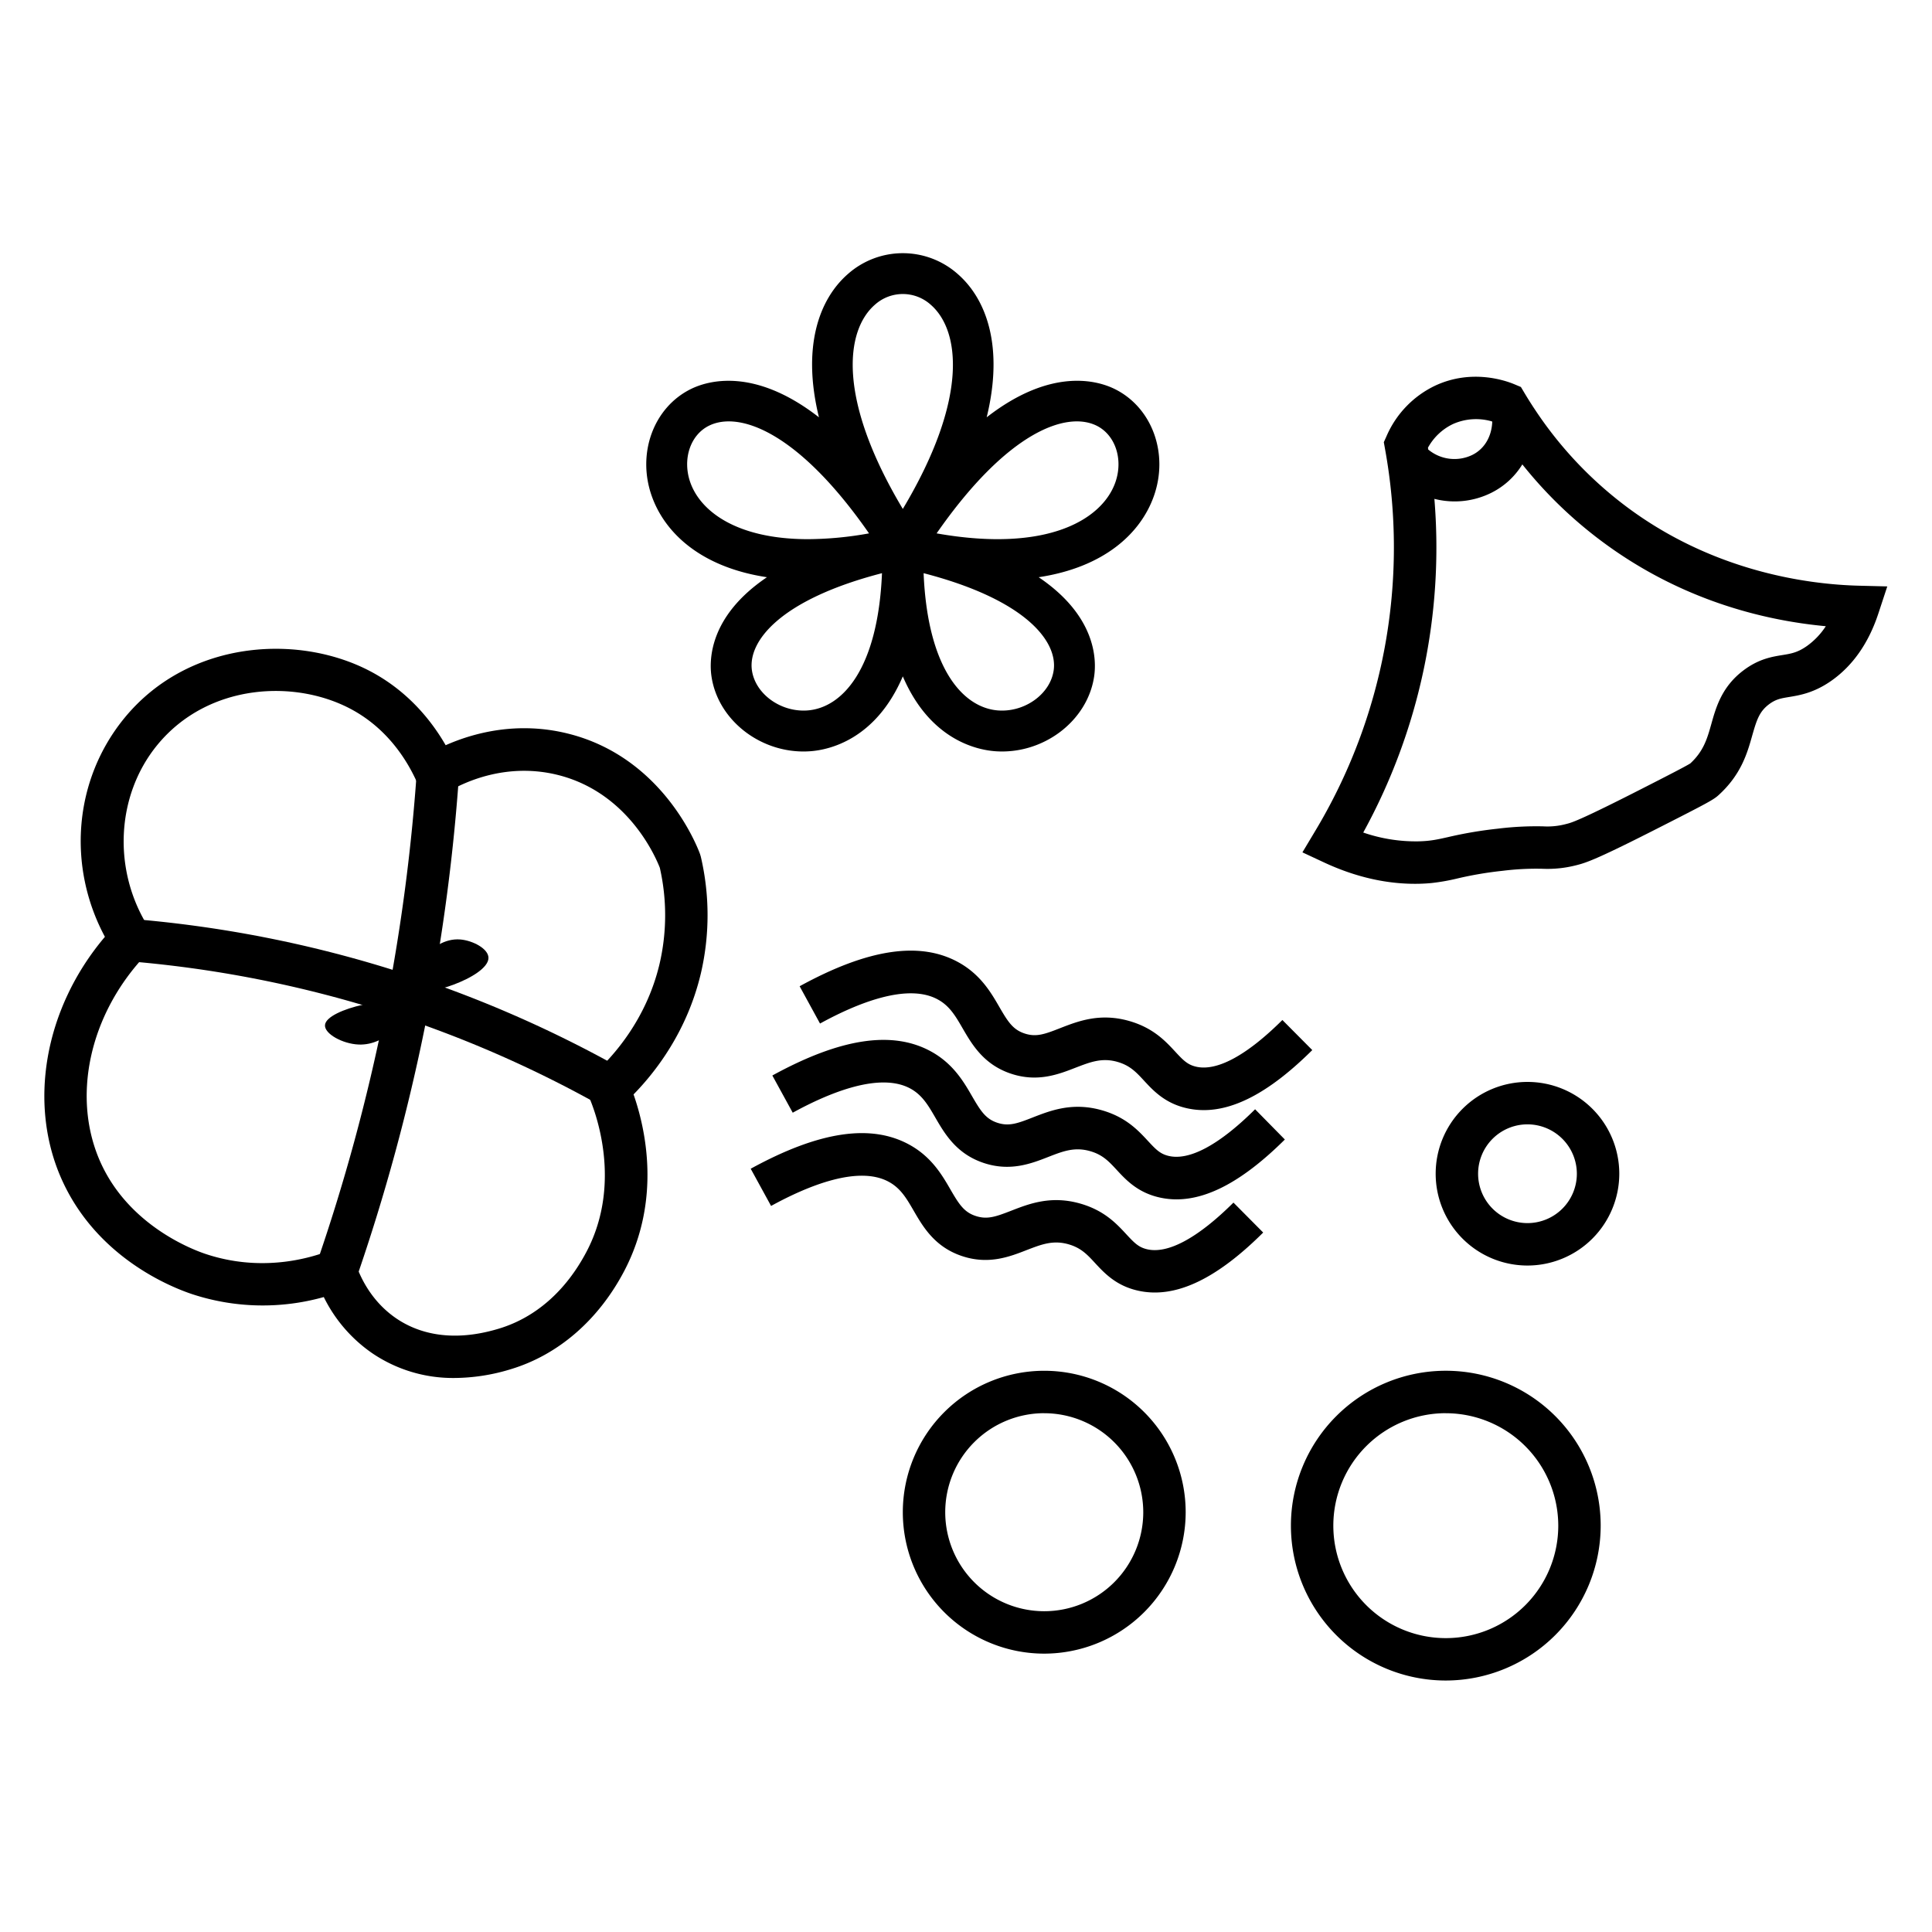 <svg id="Capa_1" data-name="Capa 1" xmlns="http://www.w3.org/2000/svg" viewBox="0 0 1080 1080"><path d="M1055,327.81,1050,343c-5.41,16.41-14.19,29-26.09,37.43-9.71,6.87-17.8,8.21-23.7,9.18-4.64.77-7.43,1.22-11.2,4-5.53,4.12-7,8.81-9.47,17.43-2.75,9.77-6.17,22-19,33.58-2.73,2.47-6.8,4.64-30.85,16.88-36.11,18.42-42.65,20.72-48.46,22.15a64.29,64.29,0,0,1-18.91,2,151.85,151.85,0,0,0-22.46,1.15,203.31,203.31,0,0,0-25.25,4.29,115.84,115.84,0,0,1-14,2.49c-2.22.23-4.66.39-7.37.45-17.48.38-35.4-3.65-53.26-12l-11.92-5.56,6.75-11.28a307.72,307.72,0,0,0,39.37-214.54l-.62-3.46L775,244a55.69,55.69,0,0,1,27.38-28.47c20.2-9.36,38.94-2.91,44.2-.71l3.61,1.51,2,3.35c1.73,2.89,3.53,5.76,5.37,8.55l.08.11A218.11,218.11,0,0,0,909,283.09c49.16,36.9,102.62,43.62,130.11,44.32ZM798.23,250.28c.06.33.11.63.15,1a22.9,22.9,0,0,0,24.7,3c6.71-3.34,10.74-10.17,11.1-18.45a1.23,1.23,0,0,0-.14-.25A31.74,31.74,0,0,0,812.31,237,31.28,31.28,0,0,0,798.23,250.28Zm222.41,99.78c-35.66-3.34-82-15-125.94-48A240.22,240.22,0,0,1,851,259.6a42.71,42.71,0,0,1-17.36,15.89,45.93,45.93,0,0,1-31.81,3.38,330.8,330.8,0,0,1-39.77,186.52,90.06,90.06,0,0,0,30.7,4.93c6.68-.14,10.64-1,16.68-2.37a229.65,229.65,0,0,1,27.78-4.71,175.3,175.3,0,0,1,25.45-1.3,40.37,40.37,0,0,0,12.92-1.34c2.77-.67,7-1.7,43.32-20.24,12.57-6.41,23.49-12,26-13.62,7.51-6.95,9.47-14,11.76-22.12,2.61-9.31,5.87-20.87,18.11-30,8.38-6.27,15.67-7.48,21.56-8.43,5-.82,8.58-1.41,13.82-5.12A41.38,41.38,0,0,0,1020.64,350.06Z"/><path d="M672.93,620.56a43,43,0,0,1-10.67-1.34c-11.45-2.93-17.74-9.72-22.78-15.17-4.32-4.67-7.73-8.35-14.58-10.38-8.81-2.6-15.36,0-23.65,3.18-9.47,3.69-21.25,8.29-36.06,3.36-15.31-5.09-21.84-16.36-27.1-25.41-3.86-6.67-7.2-12.43-13.69-16-17-9.51-45.3,2-66,13.37L447,551.32c38.3-21,67.41-25.32,89-13.27,12.17,6.8,18,16.81,22.64,24.85,4.78,8.25,7.58,12.65,14.07,14.81s11.23.45,20-3c10-3.89,22.4-8.74,39-3.83,13.1,3.88,19.84,11.16,25.25,17,4.44,4.8,6.78,7.16,11.26,8.31,11.69,3,28.52-6,48.64-26l16.71,16.82C710.91,609.51,691,620.56,672.93,620.56Z"/><path d="M657.68,670.45A42.86,42.86,0,0,1,647,669.11c-11.46-2.93-17.74-9.71-22.79-15.17-4.32-4.66-7.73-8.35-14.57-10.37-8.82-2.61-15.37-.06-23.65,3.17-9.47,3.7-21.26,8.29-36.07,3.37-15.31-5.1-21.84-16.37-27.09-25.42-3.87-6.67-7.21-12.42-13.69-16.05-17-9.51-45.3,2-66,13.37l-11.39-20.8c38.3-21,67.4-25.32,89-13.27,12.17,6.8,18,16.81,22.64,24.85,4.79,8.25,7.59,12.66,14.07,14.82s11.24.44,20-3c10-3.89,22.39-8.73,39-3.82,13.09,3.87,19.83,11.15,25.25,17,4.44,4.8,6.77,7.15,11.25,8.3,11.69,3,28.52-6,48.65-26L718.24,637C695.66,659.41,675.72,670.45,657.68,670.45Z"/><path d="M645.57,722.52a42.92,42.92,0,0,1-10.67-1.34c-11.46-2.93-17.74-9.72-22.79-15.17-4.31-4.67-7.72-8.35-14.57-10.38-8.82-2.6-15.36,0-23.65,3.18-9.47,3.7-21.26,8.29-36.07,3.36-15.3-5.09-21.84-16.36-27.09-25.41-3.87-6.67-7.21-12.43-13.69-16-17-9.51-45.3,2-66,13.37l-11.39-20.8c38.3-21,67.4-25.32,89-13.27,12.17,6.8,18,16.81,22.64,24.85,4.79,8.25,7.59,12.66,14.07,14.81s11.24.45,20-2.95c10-3.89,22.4-8.73,39-3.82,13.09,3.87,19.83,11.15,25.25,17,4.44,4.8,6.77,7.16,11.25,8.31,11.69,3,28.52-6,48.65-26L706.13,689C683.55,711.47,663.61,722.52,645.57,722.52Z"/><path d="M285.56,765.38c26.52-8,49-27.48,63.39-54.89,20.93-40,11.84-79.76,5.21-98.71,12.66-12.93,30-35.52,37.6-67.53a143.57,143.57,0,0,0,0-65.36l-.42-1.41c-2-5.51-21.36-54.22-73.63-67.34-28.74-7.21-53.41-.28-68.58,6.44-7.81-13.53-20.16-28.85-39.22-39.74-40.27-23-103.8-20.12-140.39,24.58C41.35,435.85,37.36,484,58.65,523.69,24.62,563.85,15.12,618,35.28,661c19.87,42.4,60.44,58.58,72.41,62.53A126.3,126.3,0,0,0,181,725.06a82,82,0,0,0,27.25,31.51,80.34,80.34,0,0,0,45.85,13.73A108.86,108.86,0,0,0,285.56,765.38Zm-102.05-66c-12.8,4.83-38.7,11.46-68.39,1.65-6.89-2.27-42.11-15.38-58.37-50.07-17.18-36.66-7.1-83.9,25.08-117.55l6.44-6.74-5-7.86c-20.46-31.92-18.55-74,4.64-102.33h0c28.64-35,78.56-37.14,110.27-19,19,10.87,29.54,27.73,35,40l5.45,12.15,11.44-6.81c8.91-5.32,32.79-16.88,61.88-9.59,38.88,9.76,54.34,45.29,56.9,51.88a119.76,119.76,0,0,1-.17,53.77c-7.38,31.17-26,51.7-36.39,61.15l-6.27,5.7,3.36,7.78c3.29,7.63,18.69,47.63-1.44,86.07-11.54,22-28.56,37-49.22,43.19-27.91,8.4-46.47,1.52-57.12-5.72-13.1-8.91-19.59-21.47-22.72-30.43l-4-11.47Z"/><path d="M198.89,715.54l-22.4-7.78A1070.28,1070.28,0,0,0,214.81,567a1070.08,1070.08,0,0,0,18.56-141.31L257,427.24a1094.13,1094.13,0,0,1-19,144.46A1093.12,1093.12,0,0,1,198.89,715.54Z"/><path d="M333.29,616.66a649.49,649.49,0,0,0-114.75-49.94A648.53,648.53,0,0,0,67.52,537l1.79-23.65a671.9,671.9,0,0,1,156.55,30.82,672.07,672.07,0,0,1,119,51.77Z"/><path d="M230.07,552.42c-3.6-5.32,9.81-28.68,27.25-27.25,6.89.57,15.73,5.12,15.74,10.29C273.07,546.26,234.64,559.17,230.07,552.42Z"/><path d="M226.44,562.71c2.47,5-9.75,21.89-26,21.19-8.91-.38-19.18-6-18.77-10.9C182.43,563.68,222.81,555.41,226.44,562.71Z"/><path d="M583.74,924.39a79.06,79.06,0,1,1,79.06-79.06A79.15,79.15,0,0,1,583.74,924.39Zm0-134.41a55.35,55.35,0,1,0,55.35,55.35A55.41,55.41,0,0,0,583.74,790Z"/><path d="M853.87,707.44a51.32,51.32,0,1,1,51.32-51.32A51.37,51.37,0,0,1,853.87,707.44Zm0-78.92a27.6,27.6,0,1,0,27.6,27.6A27.63,27.63,0,0,0,853.87,628.52Z"/><path d="M808.21,939.42a86.58,86.58,0,1,1,86.58-86.58A86.68,86.68,0,0,1,808.21,939.42Zm0-149.44a62.87,62.87,0,1,0,62.87,62.86A62.93,62.93,0,0,0,808.21,790Z"/><path d="M535.29,153.1c16.44,14.29,25.82,41.2,16.27,80.18,36.37-28.32,62.36-20.36,71.55-15.83,20.9,10.3,30.33,36,21.92,59.83-7.37,20.89-27.79,39.85-64.4,45.39,32.23,21.77,32.38,46.2,31,55.48-3.71,25-28.55,43.76-55.34,41.79-10.21-.76-36.39-6.3-51.61-41.84-15.22,35.54-41.4,41.08-51.61,41.84-26.79,2-51.63-16.77-55.34-41.79-1.38-9.28-1.23-33.71,31-55.48-36.6-5.54-57-24.5-64.4-45.39-8.41-23.81,1-49.53,21.92-59.83,9.19-4.52,35.18-12.48,71.55,15.83-9.55-39-.17-65.89,16.27-80.18a46.28,46.28,0,0,1,61.22,0Zm-15,17.25a23.33,23.33,0,0,0-31.22,0c-16.39,14.25-21.33,52.39,15.61,114.15C541.62,222.74,536.68,184.6,520.29,170.35Zm-34.5,127.81c-39.71-57.08-72.7-68.45-89.44-60.2-10.52,5.18-15,18.81-10.47,31.71,5.79,16.4,26.32,31.73,65.84,31.73A196,196,0,0,0,485.79,298.16Zm137.69-28.49c4.55-12.9,0-26.53-10.47-31.71-16.74-8.25-49.73,3.12-89.44,60.2C585.7,309.16,616.21,290.27,623.48,269.67ZM451.39,397.14c19.07-1.41,39.37-22.49,41.65-76.73-57.18,14.81-75.1,38.21-72.7,54.38,1.86,12.56,14.8,22.43,28.85,22.43C449.92,397.22,450.65,397.19,451.39,397.14ZM589,374.8c2.4-16.18-15.53-39.58-72.7-54.39,2.28,54.24,22.59,75.32,41.65,76.73.74.05,1.47.08,2.2.08C574.21,397.22,587.16,387.35,589,374.8Z"/></svg>